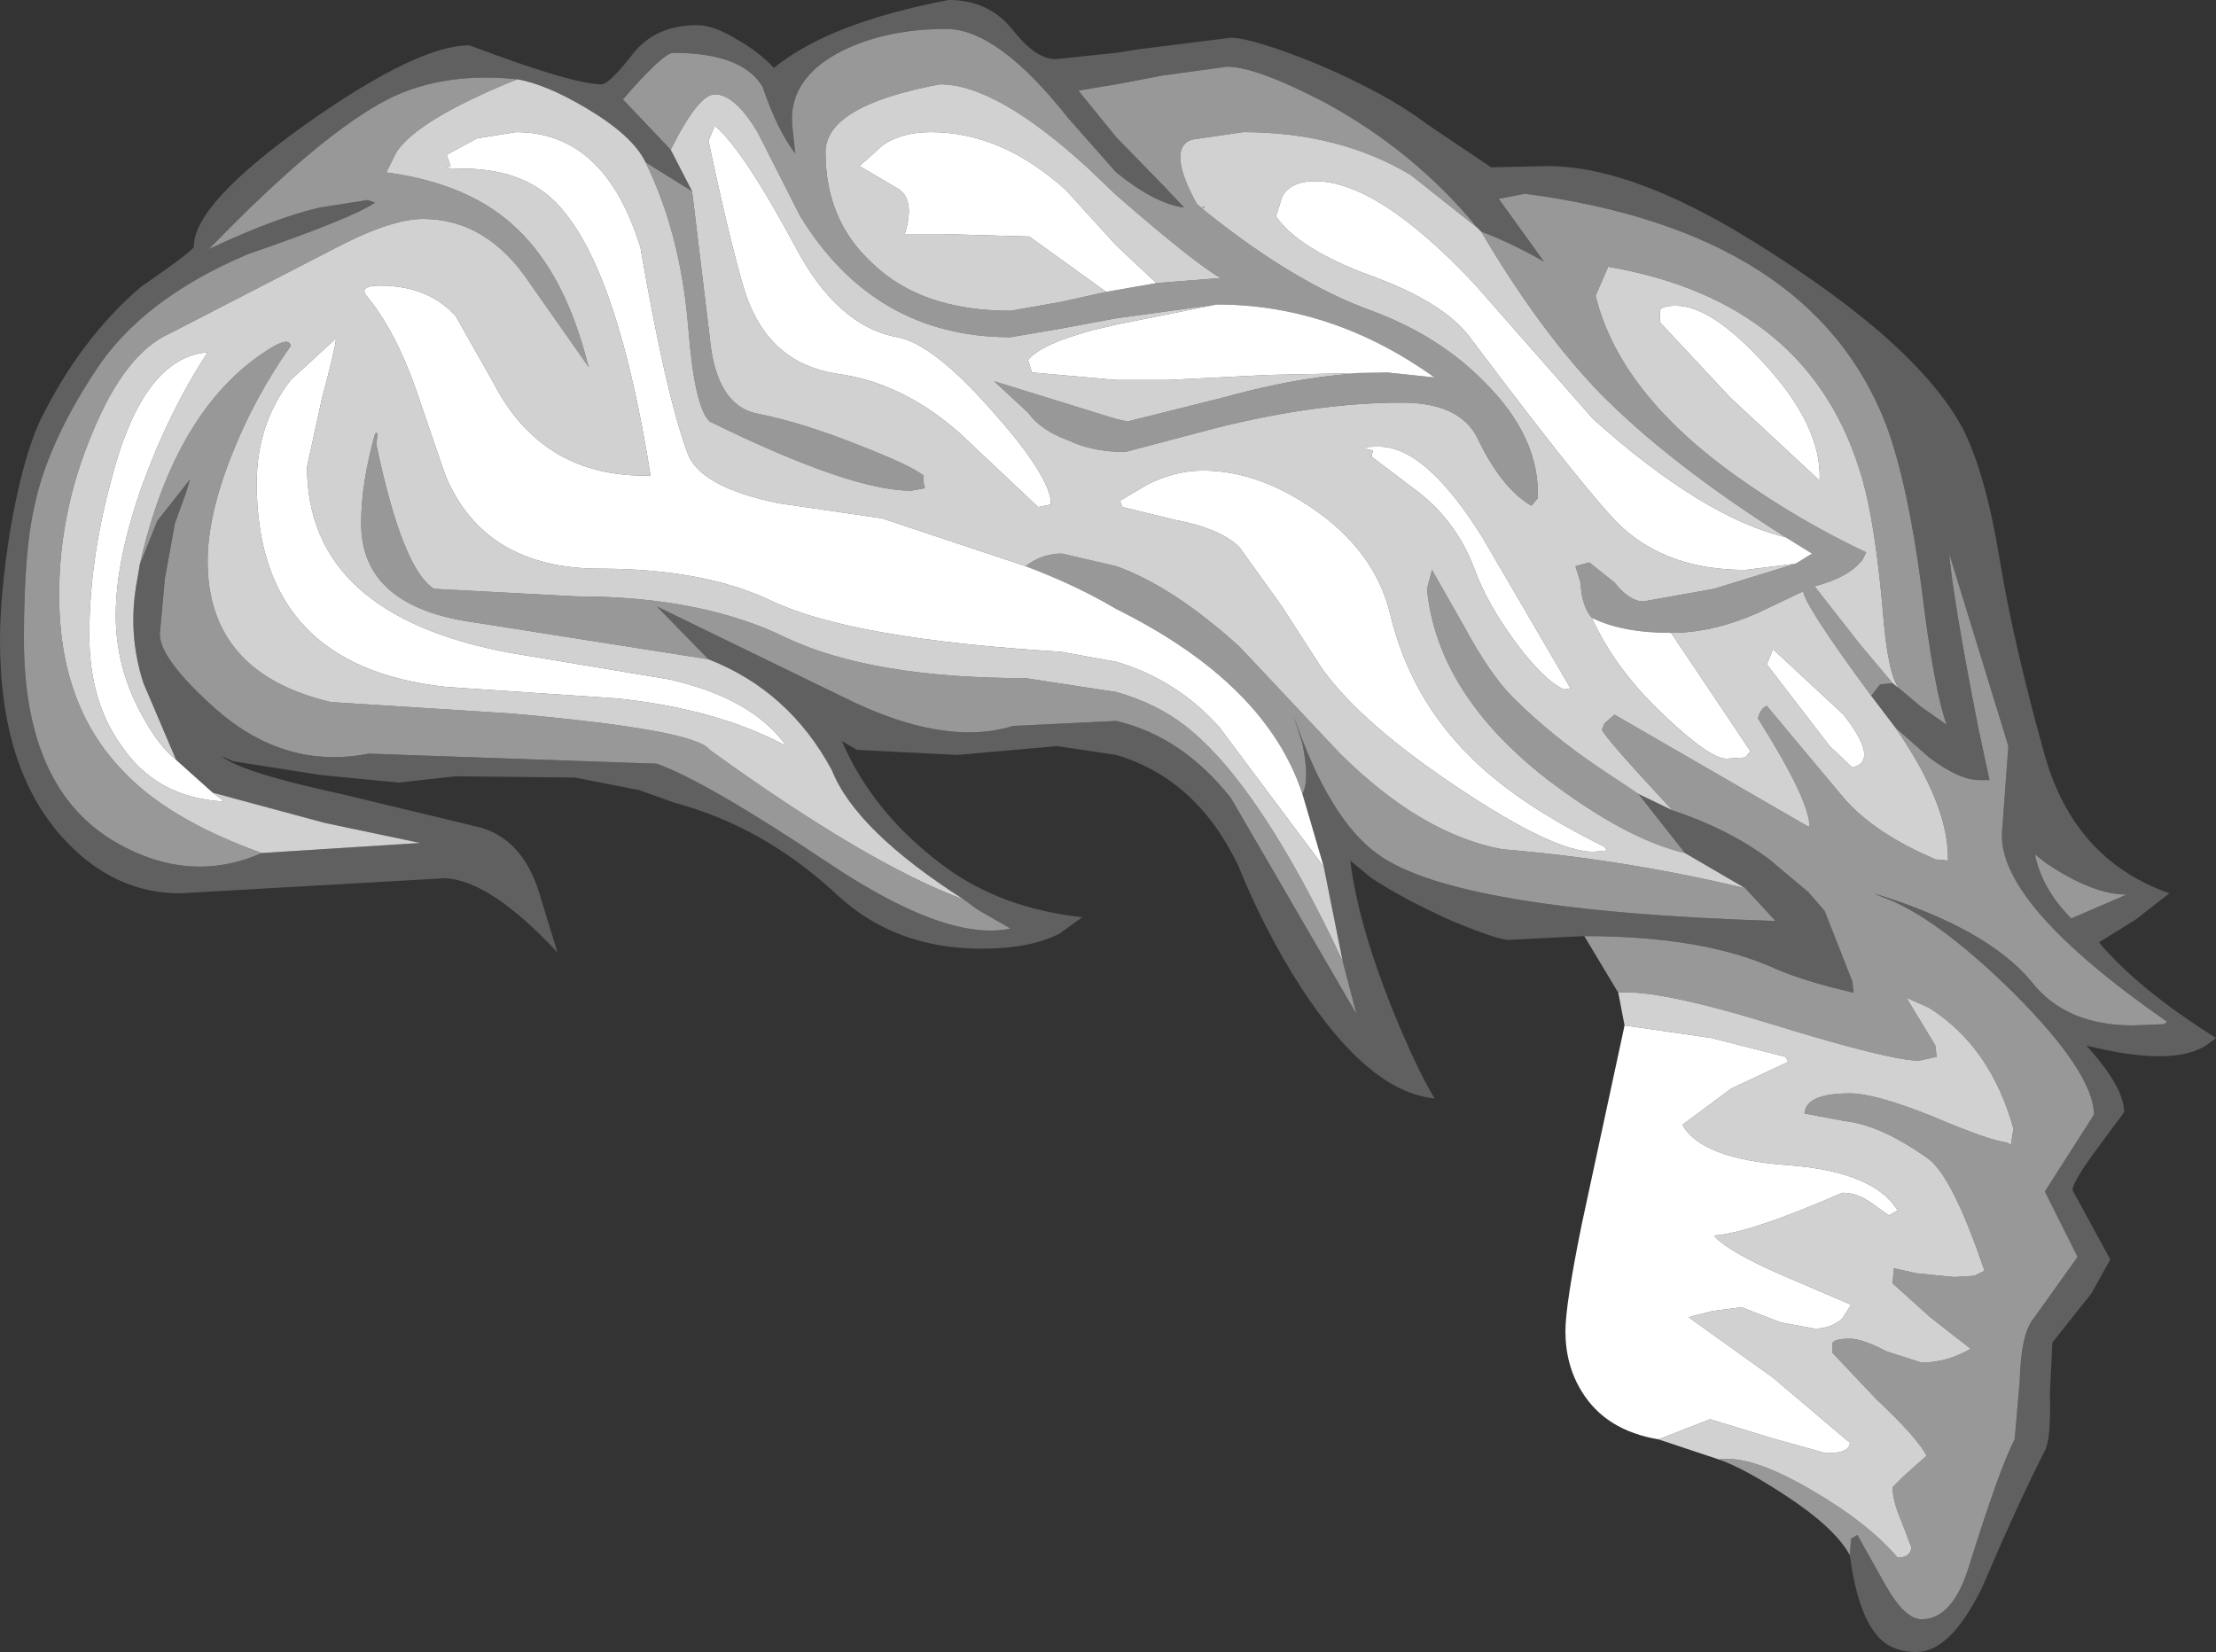 <?xml version="1.0" encoding="UTF-8" standalone="no"?>
<svg xmlns:ffdec="https://www.free-decompiler.com/flash" xmlns:xlink="http://www.w3.org/1999/xlink" ffdec:objectType="shape" height="65.65px" width="88.05px" xmlns="http://www.w3.org/2000/svg">
  <rect width="100%" height="100%" fill="#333333" stroke="none"/>
  <g transform="matrix(1.0, 0.0, 0.0, 1.0, 53.8, 50.9)">
    <path d="M21.65 -23.55 L22.55 -22.8 23.55 -22.1 Q23.05 -23.45 22.55 -27.55 22.0 -31.7 21.15 -34.0 18.2 -41.7 6.8 -43.2 L5.75 -43.0 7.55 -40.5 Q6.35 -41.2 5.05 -41.7 L4.9 -41.85 Q2.4 -44.9 -1.2 -46.85 -3.9 -48.25 -5.05 -48.25 L-7.6 -47.9 -9.45 -47.55 -10.95 -47.3 -9.45 -45.45 -7.55 -43.5 -6.75 -42.65 Q-7.9 -42.8 -9.45 -44.05 L-11.35 -46.2 Q-14.15 -49.75 -16.2 -49.75 -18.55 -49.75 -20.3 -48.9 -22.6 -47.75 -22.3 -45.7 L-22.2 -44.8 Q-22.9 -45.7 -23.5 -47.45 -24.3 -48.8 -27.05 -48.8 -27.45 -48.8 -29.05 -46.95 L-27.15 -44.95 -26.3 -43.3 -28.15 -44.45 Q-28.65 -45.5 -30.5 -46.6 -32.1 -47.55 -33.25 -47.75 -36.15 -48.05 -38.3 -47.0 -41.0 -45.65 -45.5 -41.0 -42.85 -42.25 -41.1 -42.65 L-39.2 -42.95 -38.9 -42.85 Q-39.75 -42.25 -43.95 -40.8 -48.2 -39.0 -50.05 -36.1 -51.95 -33.2 -52.45 -30.7 -52.85 -28.95 -52.85 -25.5 -52.85 -19.5 -49.15 -17.4 -46.25 -15.75 -43.4 -17.0 L-37.1 -17.4 -40.9 -18.2 -45.35 -19.4 -46.8 -20.7 -48.1 -23.75 Q-48.75 -25.75 -48.35 -27.85 L-48.25 -28.45 -47.55 -30.2 -46.25 -31.85 -46.4 -31.35 -46.85 -30.1 -47.25 -27.9 -47.45 -25.7 Q-47.45 -24.7 -45.2 -22.7 -42.45 -20.3 -39.15 -20.95 L-27.7 -20.55 Q-25.75 -19.85 -20.95 -16.65 -16.2 -13.45 -13.65 -14.0 L-14.95 -14.75 -15.5 -15.15 Q-19.8 -17.9 -20.75 -20.3 -22.45 -23.45 -25.65 -24.7 L-27.7 -26.8 -20.3 -23.2 Q-16.3 -21.2 -13.55 -22.05 L-9.45 -22.25 Q-6.85 -21.65 -4.9 -19.2 L0.1 -10.6 -0.45 -12.7 -1.2 -16.45 -2.05 -19.35 Q-1.75 -19.9 -2.05 -21.35 L-2.4 -22.45 Q-1.0 -18.35 0.95 -16.95 4.05 -14.7 16.75 -14.3 L15.55 -15.6 13.15 -17.0 11.3 -19.35 12.65 -18.7 Q14.9 -17.95 16.5 -16.75 L18.05 -15.45 18.7 -14.7 19.8 -11.9 19.85 -11.45 Q17.9 -11.9 16.75 -12.4 13.9 -13.7 9.15 -13.7 L6.15 -13.55 Q5.7 -13.55 3.9 -14.3 2.0 -15.15 0.7 -16.0 L-0.15 -16.7 Q0.15 -14.25 1.5 -10.85 2.5 -8.4 3.2 -7.25 0.6 -7.5 -2.1 -11.65 -3.55 -13.9 -4.6 -16.5 -6.25 -19.95 -9.45 -20.9 L-11.8 -21.25 -15.75 -20.9 -19.75 -21.1 -20.35 -21.45 Q-19.1 -18.55 -16.25 -16.45 -14.0 -14.8 -10.8 -14.45 L-11.7 -13.8 Q-12.85 -13.2 -14.8 -13.2 -18.25 -13.2 -20.55 -15.35 -23.45 -18.05 -27.0 -19.0 L-28.4 -19.5 -30.95 -20.0 -35.7 -20.05 -37.95 -19.8 -41.05 -20.1 -44.55 -20.65 -45.0 -20.85 Q-44.2 -20.2 -40.25 -19.35 L-34.65 -18.0 Q-33.05 -17.5 -32.4 -15.5 L-31.65 -13.05 Q-34.3 -15.9 -36.1 -16.0 L-46.65 -15.4 Q-49.3 -15.4 -51.3 -17.6 -53.8 -20.35 -53.8 -25.45 -53.8 -27.25 -53.4 -29.8 -52.9 -32.7 -52.2 -34.2 -50.6 -37.45 -48.2 -39.5 -46.1 -40.95 -46.1 -41.1 -46.1 -42.8 -41.6 -46.0 -37.2 -49.1 -35.15 -49.1 -31.05 -47.55 -29.9 -47.55 -29.6 -47.55 -28.7 -48.7 -27.8 -49.9 -26.1 -49.9 -25.45 -49.9 -24.55 -49.35 -23.65 -48.85 -23.05 -48.2 -20.85 -50.0 -16.1 -50.9 -14.5 -50.9 -13.55 -49.7 -12.65 -48.55 -11.85 -48.55 L-9.45 -48.8 -8.5 -48.95 -4.9 -49.4 Q-4.05 -49.4 -1.45 -48.35 1.35 -47.15 2.85 -46.0 L5.45 -44.25 7.7 -44.3 Q10.75 -44.3 15.05 -41.8 18.5 -39.75 20.9 -37.7 23.25 -35.65 24.2 -33.85 25.1 -32.05 25.65 -28.7 26.2 -25.35 27.4 -21.05 28.55 -16.75 32.4 -15.4 L31.05 -14.35 29.6 -13.45 Q31.15 -11.6 34.25 -9.65 L33.85 -9.35 Q32.5 -8.5 29.1 -9.35 30.6 -7.7 30.6 -6.7 L29.6 -5.35 Q28.55 -3.95 28.55 -3.6 L30.05 -0.85 29.3 0.5 27.75 2.45 27.65 4.45 Q27.7 6.3 27.45 6.75 26.45 8.7 24.95 12.2 23.7 14.75 22.35 14.75 21.3 14.75 20.75 14.05 20.0 13.15 19.7 10.9 L19.75 10.25 20.0 10.1 21.15 12.15 Q21.9 13.45 22.55 13.45 23.8 13.45 24.45 11.3 25.65 7.45 26.25 6.3 L26.45 4.0 Q26.5 2.1 27.0 1.5 L28.75 -0.95 27.45 -3.55 29.4 -6.6 Q29.4 -8.25 26.2 -11.45 23.1 -14.5 21.0 -15.25 L20.65 -15.4 Q25.2 -14.0 26.95 -11.85 28.3 -10.15 30.95 -10.15 L32.2 -10.2 32.3 -10.3 Q25.55 -15.0 25.75 -17.85 L26.0 -21.25 23.65 -28.9 Q23.8 -27.1 24.8 -22.0 L25.25 -19.9 24.85 -19.9 Q24.05 -19.9 22.85 -20.8 L21.5 -22.0 20.55 -23.25 20.9 -23.7 21.4 -23.75 21.65 -23.55 M28.5 -14.4 L30.7 -15.35 Q29.35 -15.35 27.5 -16.6 L27.05 -16.95 Q27.35 -15.55 28.5 -14.4" fill="#606060" fill-rule="evenodd" stroke="none"/>
    <path d="M5.05 -41.7 Q6.35 -41.2 7.55 -40.5 L5.75 -43.0 6.8 -43.2 Q18.2 -41.7 21.15 -34.0 22.0 -31.7 22.55 -27.55 23.05 -23.45 23.55 -22.1 L22.55 -22.8 21.65 -23.55 Q21.2 -24.1 21.0 -26.75 20.7 -30.1 20.2 -31.85 18.2 -38.9 10.1 -40.3 L9.6 -39.15 Q10.55 -35.25 15.3 -31.9 17.7 -30.2 20.35 -28.95 L20.2 -28.65 Q19.65 -27.95 18.3 -27.6 L20.1 -25.3 21.4 -23.75 20.9 -23.7 20.55 -23.25 Q17.9 -26.85 17.85 -27.4 L15.95 -26.5 Q14.2 -25.75 12.6 -25.75 10.65 -25.75 9.45 -26.35 9.05 -26.8 9.0 -27.75 L8.8 -28.4 9.35 -28.55 10.35 -27.75 Q10.95 -27.0 11.5 -27.0 L14.3 -27.5 17.55 -28.5 18.2 -28.9 17.15 -29.55 Q12.5 -32.5 9.75 -35.3 7.35 -37.8 5.05 -41.7 M19.7 10.9 Q19.1 9.8 17.1 8.5 15.5 7.45 14.5 7.1 15.75 6.9 18.15 8.3 20.4 9.6 21.6 11.0 22.1 11.0 22.15 10.6 L21.75 9.55 Q21.4 8.75 21.4 8.2 L21.8 7.8 22.75 6.95 Q22.4 6.25 20.75 4.7 L19.0 2.85 19.0 2.5 Q19.05 2.3 19.7 2.3 20.2 2.3 21.15 2.8 L22.55 3.25 Q23.55 3.25 24.5 2.7 L22.9 1.45 21.4 0.1 21.45 -0.5 22.35 -0.3 23.85 -0.15 24.65 -0.2 25.05 -0.4 Q23.75 -4.25 22.75 -4.9 20.9 -6.2 19.5 -6.35 L17.9 -6.65 Q17.95 -7.45 19.7 -7.45 20.7 -7.45 22.95 -6.55 25.3 -5.55 25.95 -5.5 L26.1 -5.4 26.2 -6.05 Q25.3 -9.3 22.85 -10.85 L21.95 -11.25 23.1 -9.35 23.15 -8.9 22.45 -8.75 Q21.3 -8.75 16.6 -10.2 12.05 -11.6 10.5 -11.45 L9.15 -13.7 Q13.9 -13.7 16.75 -12.4 17.9 -11.9 19.85 -11.45 L19.8 -11.9 18.7 -14.7 18.05 -15.45 16.5 -16.75 Q14.9 -17.95 12.65 -18.7 10.0 -21.55 9.85 -21.9 L9.95 -22.15 10.35 -22.5 18.05 -18.05 18.1 -18.05 Q18.1 -19.1 16.05 -22.35 16.15 -22.75 16.4 -22.85 L19.45 -19.2 Q20.65 -17.8 23.1 -16.75 L23.6 -16.7 Q23.65 -18.9 21.5 -22.0 L22.85 -20.8 Q24.05 -19.9 24.85 -19.9 L25.25 -19.9 24.8 -22.0 Q23.8 -27.1 23.65 -28.9 L26.0 -21.25 25.75 -17.85 Q25.55 -15.0 32.3 -10.3 L32.2 -10.2 30.95 -10.15 Q28.3 -10.15 26.95 -11.85 25.2 -14.0 20.65 -15.4 L21.0 -15.25 Q23.1 -14.5 26.2 -11.45 29.4 -8.25 29.4 -6.6 L27.45 -3.55 28.75 -0.95 27.0 1.5 Q26.5 2.1 26.45 4.0 L26.25 6.3 Q25.65 7.45 24.45 11.3 23.8 13.45 22.55 13.45 21.9 13.45 21.15 12.15 L20.0 10.1 19.75 10.25 19.7 10.9 M11.3 -19.35 L13.15 -17.0 Q10.8 -17.55 7.65 -19.95 3.3 -23.35 2.9 -27.5 L3.1 -28.25 4.35 -26.05 Q5.4 -24.1 6.3 -23.2 7.85 -21.65 9.8 -20.35 L11.3 -19.35 M15.55 -15.6 L16.75 -14.3 Q4.05 -14.7 0.95 -16.95 -1.0 -18.35 -2.4 -22.45 L-2.05 -21.35 Q-1.75 -19.9 -2.05 -19.35 -3.5 -23.75 -9.45 -26.7 -11.05 -27.65 -13.05 -28.4 -12.4 -28.9 -11.6 -28.9 L-9.45 -28.4 Q-7.2 -27.6 -4.55 -25.2 L-0.6 -21.0 Q2.65 -17.75 5.9 -17.15 10.75 -16.75 15.55 -15.6 M-0.45 -12.7 L0.1 -10.6 -4.9 -19.2 Q-6.85 -21.65 -9.45 -22.25 L-13.55 -22.05 Q-16.3 -21.2 -20.3 -23.2 L-27.7 -26.8 -25.65 -24.7 -34.85 -26.15 Q-39.45 -26.75 -39.45 -30.1 -39.45 -31.7 -38.9 -33.65 -38.75 -33.85 -38.85 -33.25 -37.8 -28.25 -36.55 -27.5 L-30.9 -27.2 Q-25.9 -27.2 -22.55 -25.55 -19.15 -23.95 -13.05 -23.95 L-9.45 -23.4 Q-7.85 -22.95 -6.7 -22.05 -3.75 -19.75 -0.45 -12.7 M-15.5 -15.15 L-14.95 -14.75 -13.65 -14.0 Q-16.2 -13.45 -20.95 -16.65 -25.75 -19.85 -27.7 -20.55 L-39.15 -20.95 Q-42.45 -20.3 -45.2 -22.7 -47.45 -24.7 -47.45 -25.7 L-47.25 -27.9 -46.85 -30.1 -46.4 -31.35 -46.25 -31.85 -47.55 -30.2 -48.25 -28.45 Q-46.85 -34.65 -43.15 -37.0 -42.3 -37.55 -42.25 -37.15 -43.7 -35.1 -44.6 -32.8 -45.55 -30.4 -45.55 -28.6 -45.55 -24.15 -40.65 -23.0 L-33.55 -22.55 Q-26.15 -21.9 -25.6 -21.1 -19.3 -16.55 -15.5 -15.15 M-43.4 -17.0 Q-46.25 -15.75 -49.15 -17.4 -52.85 -19.5 -52.85 -25.5 -52.85 -28.95 -52.45 -30.7 -51.95 -33.2 -50.05 -36.1 -48.2 -39.0 -43.95 -40.8 -39.75 -42.25 -38.9 -42.85 L-39.2 -42.95 -41.1 -42.65 Q-42.85 -42.25 -45.5 -41.0 -41.0 -45.65 -38.3 -47.0 -36.15 -48.05 -33.25 -47.75 -37.2 -46.15 -38.05 -44.85 L-38.45 -44.05 Q-35.1 -43.6 -33.25 -41.8 -31.35 -40.0 -30.45 -36.45 L-30.4 -36.3 -32.75 -39.65 Q-34.45 -42.2 -37.0 -42.2 -38.3 -42.2 -40.65 -40.95 L-47.05 -37.65 Q-48.85 -36.85 -50.15 -33.65 -51.45 -30.55 -51.45 -27.25 -51.45 -22.9 -48.95 -20.3 -47.15 -18.35 -43.4 -17.0 M-28.15 -44.45 L-26.3 -43.3 -25.6 -37.5 Q-25.35 -34.75 -23.65 -34.45 -21.9 -34.1 -19.65 -33.2 -17.6 -32.4 -17.1 -32.0 L-17.1 -31.7 -17.05 -31.5 -17.6 -31.4 Q-20.0 -31.4 -25.6 -34.15 -26.2 -34.7 -26.45 -37.85 -26.75 -41.6 -28.15 -44.45 M-27.15 -44.95 L-29.05 -46.95 Q-27.45 -48.8 -27.05 -48.8 -24.3 -48.8 -23.5 -47.45 -22.9 -45.7 -22.2 -44.8 L-22.3 -45.7 Q-22.6 -47.75 -20.3 -48.9 -18.55 -49.75 -16.2 -49.75 -14.15 -49.75 -11.35 -46.2 L-9.45 -44.05 Q-7.9 -42.8 -6.75 -42.65 L-7.55 -43.5 -9.45 -45.45 -10.95 -47.3 -9.45 -47.55 -7.6 -47.9 -5.05 -48.25 Q-3.9 -48.25 -1.2 -46.85 2.4 -44.9 4.9 -41.85 L2.25 -43.95 Q-0.6 -45.65 -4.4 -45.65 L-6.45 -45.35 Q-7.45 -45.0 -6.25 -42.8 L-5.9 -42.5 Q-2.35 -39.65 0.7 -38.55 3.4 -37.55 5.2 -35.7 7.4 -33.5 7.3 -31.1 L7.05 -30.8 Q5.85 -31.5 4.9 -33.5 4.2 -34.9 1.9 -34.9 -1.45 -34.9 -5.45 -33.9 L-9.05 -32.95 -9.45 -32.95 Q-10.5 -33.0 -11.35 -33.4 -12.45 -33.8 -12.95 -34.5 L-14.3 -35.75 -9.45 -34.25 -9.0 -34.15 -5.2 -35.1 Q-1.6 -36.1 1.3 -36.1 L3.2 -35.9 Q-0.85 -38.8 -5.45 -38.8 L-9.45 -38.25 -11.6 -37.85 -13.65 -37.5 Q-19.05 -37.5 -22.0 -42.3 L-23.7 -45.65 Q-24.6 -47.15 -25.4 -47.15 -26.05 -47.15 -27.15 -44.95 M28.5 -14.4 Q27.35 -15.55 27.05 -16.95 L27.5 -16.6 Q29.35 -15.35 30.7 -15.35 L28.5 -14.4 M-6.05 -42.65 L-5.95 -42.7 -5.95 -42.65 -6.05 -42.65 M-7.85 -39.65 L-5.3 -39.85 Q-6.35 -40.45 -9.45 -43.15 L-10.55 -44.2 Q-14.2 -47.55 -16.45 -47.55 -21.0 -46.7 -21.0 -44.85 -21.0 -42.15 -19.15 -40.45 -17.2 -38.55 -13.65 -38.55 L-11.65 -38.9 -9.85 -39.3 -7.85 -39.65" fill="#989898" fill-rule="evenodd" stroke="none"/>
    <path d="M5.05 -41.7 Q7.35 -37.8 9.75 -35.3 12.5 -32.5 17.15 -29.55 13.85 -30.35 9.5 -34.25 L4.8 -39.6 Q0.95 -43.7 -1.55 -43.7 -2.5 -43.7 -2.85 -43.1 L-3.1 -42.3 Q-2.2 -41.0 0.65 -39.95 3.55 -38.9 4.6 -37.5 9.45 -31.05 10.65 -29.95 12.5 -28.25 15.55 -28.25 L17.55 -28.5 14.3 -27.5 11.5 -27.0 Q10.95 -27.0 10.35 -27.75 L9.35 -28.55 8.8 -28.4 9.0 -27.75 Q9.05 -26.8 9.45 -26.35 10.4 -24.25 12.4 -22.4 14.15 -20.75 14.8 -20.75 L15.55 -20.8 15.75 -21.05 12.6 -25.75 Q14.2 -25.75 15.95 -26.5 L17.85 -27.4 Q17.9 -26.85 20.55 -23.25 L21.5 -22.0 Q23.65 -18.9 23.6 -16.7 L23.1 -16.75 Q20.65 -17.8 19.45 -19.2 L16.4 -22.85 Q16.15 -22.75 16.05 -22.35 18.1 -19.1 18.1 -18.05 L18.05 -18.05 10.35 -22.5 9.95 -22.15 9.85 -21.9 Q10.0 -21.55 12.65 -18.7 L11.3 -19.35 9.8 -20.35 Q7.85 -21.65 6.3 -23.2 5.4 -24.1 4.35 -26.05 L3.1 -28.25 2.9 -27.5 Q3.3 -23.35 7.65 -19.95 10.8 -17.55 13.15 -17.0 L15.55 -15.6 Q10.75 -16.75 5.9 -17.15 2.65 -17.75 -0.6 -21.0 L-4.55 -25.2 Q-7.2 -27.6 -9.45 -28.4 L-11.6 -28.9 Q-12.4 -28.9 -13.05 -28.4 L-18.75 -30.3 -22.85 -30.9 Q-26.05 -31.55 -26.5 -32.95 -27.35 -35.25 -28.35 -41.05 -29.75 -45.65 -33.3 -45.65 L-34.85 -45.4 -36.05 -44.75 -35.9 -44.3 Q-36.35 -44.2 -35.45 -44.2 -32.75 -44.2 -31.4 -42.5 -29.2 -39.85 -27.95 -32.0 -32.25 -31.9 -34.2 -35.7 L-35.7 -38.35 Q-36.8 -39.55 -38.7 -39.55 -39.6 -39.55 -39.2 -39.1 -38.1 -37.75 -37.3 -35.5 L-36.1 -32.0 Q-34.55 -28.3 -29.95 -28.3 -25.8 -28.3 -23.1 -27.0 -19.9 -25.5 -11.65 -25.0 L-9.45 -24.6 Q-7.05 -23.9 -5.35 -22.0 L-1.2 -16.45 -0.45 -12.7 Q-3.75 -19.75 -6.7 -22.05 -7.85 -22.95 -9.45 -23.4 L-13.05 -23.95 Q-19.15 -23.95 -22.55 -25.55 -25.9 -27.2 -30.9 -27.2 L-36.55 -27.5 Q-37.8 -28.25 -38.85 -33.25 -38.75 -33.85 -38.9 -33.65 -39.45 -31.7 -39.45 -30.1 -39.45 -26.75 -34.85 -26.15 L-25.65 -24.7 Q-22.45 -23.45 -20.75 -20.3 -19.8 -17.9 -15.5 -15.15 -19.3 -16.55 -25.6 -21.1 -26.15 -21.9 -33.55 -22.55 L-40.65 -23.0 Q-45.55 -24.15 -45.55 -28.6 -45.55 -30.4 -44.6 -32.8 -43.7 -35.1 -42.25 -37.15 -42.3 -37.55 -43.15 -37.0 -46.85 -34.65 -48.25 -28.45 L-48.35 -27.85 Q-48.75 -25.75 -48.1 -23.75 L-46.8 -20.7 Q-47.55 -21.3 -48.25 -22.65 -49.2 -24.45 -49.2 -26.45 -49.2 -28.7 -48.1 -31.75 -47.05 -34.6 -45.55 -36.9 -48.15 -36.7 -49.4 -31.75 -50.25 -28.6 -50.25 -25.65 -50.25 -23.05 -49.0 -21.3 -47.6 -19.2 -44.95 -19.05 L-44.95 -19.1 -45.35 -19.4 -40.9 -18.2 -37.1 -17.4 -43.4 -17.0 Q-47.15 -18.35 -48.95 -20.3 -51.45 -22.9 -51.45 -27.25 -51.45 -30.55 -50.15 -33.65 -48.85 -36.85 -47.05 -37.65 L-40.65 -40.95 Q-38.3 -42.2 -37.0 -42.2 -34.45 -42.2 -32.75 -39.65 L-30.4 -36.3 -30.45 -36.45 Q-31.35 -40.0 -33.25 -41.8 -35.1 -43.6 -38.45 -44.05 L-38.05 -44.85 Q-37.2 -46.15 -33.25 -47.75 -32.1 -47.55 -30.5 -46.6 -28.65 -45.5 -28.15 -44.45 -26.75 -41.6 -26.45 -37.85 -26.2 -34.7 -25.6 -34.15 -20.0 -31.4 -17.6 -31.4 L-17.05 -31.5 -17.1 -31.7 -17.1 -32.0 Q-17.6 -32.4 -19.65 -33.2 -21.9 -34.1 -23.65 -34.45 -25.35 -34.75 -25.6 -37.5 L-26.3 -43.3 -27.15 -44.95 Q-26.05 -47.15 -25.4 -47.15 -24.6 -47.15 -23.7 -45.65 L-22.0 -42.3 Q-19.05 -37.5 -13.65 -37.5 L-11.6 -37.85 -9.45 -38.25 -5.45 -38.8 -9.45 -38.0 -10.3 -37.8 Q-12.4 -37.25 -12.95 -36.6 L-12.8 -36.1 -9.45 -35.8 -7.4 -35.8 -3.4 -36.0 1.3 -36.1 Q-1.6 -36.1 -5.2 -35.1 L-9.0 -34.15 -9.45 -34.25 -14.3 -35.75 -12.95 -34.5 Q-12.45 -33.8 -11.35 -33.4 -10.5 -33.0 -9.45 -32.95 L-9.05 -32.95 -5.45 -33.9 Q-1.45 -34.9 1.9 -34.9 4.2 -34.9 4.9 -33.5 5.85 -31.5 7.05 -30.8 L7.3 -31.1 Q7.4 -33.5 5.2 -35.7 3.4 -37.55 0.7 -38.55 -2.35 -39.65 -5.9 -42.5 L-6.25 -42.8 Q-7.45 -45.0 -6.45 -45.35 L-4.4 -45.65 Q-0.6 -45.65 2.25 -43.95 L4.9 -41.85 5.05 -41.7 M21.4 -23.75 L20.1 -25.3 18.3 -27.6 Q19.65 -27.95 20.2 -28.65 L20.35 -28.95 Q17.7 -30.2 15.3 -31.9 10.55 -35.25 9.6 -39.15 L10.1 -40.3 Q18.2 -38.9 20.2 -31.85 20.7 -30.1 21.0 -26.75 21.2 -24.1 21.65 -23.55 L21.4 -23.75 M14.5 7.1 L12.1 6.3 14.15 5.5 16.6 6.25 18.75 6.85 Q19.75 6.85 19.7 6.4 L19.6 6.35 16.65 3.85 13.3 1.45 13.45 1.4 14.25 1.2 15.4 1.05 16.95 1.65 18.3 1.9 Q18.95 1.9 19.4 1.5 L19.75 0.95 16.95 -0.25 Q14.8 -1.2 14.3 -1.8 15.75 -1.9 19.4 -3.5 20.0 -3.5 20.55 -3.1 L21.25 -2.6 21.6 -2.8 Q20.65 -4.35 17.2 -4.6 13.8 -4.85 13.05 -6.2 L15.0 -7.65 17.25 -8.7 17.15 -8.9 14.2 -9.65 10.75 -10.15 10.5 -11.45 Q12.05 -11.6 16.6 -10.2 21.3 -8.75 22.45 -8.75 L23.15 -8.9 23.1 -9.35 21.95 -11.25 22.85 -10.85 Q25.3 -9.3 26.2 -6.05 L26.1 -5.4 25.95 -5.5 Q25.3 -5.55 22.95 -6.55 20.7 -7.45 19.7 -7.45 17.95 -7.45 17.9 -6.65 L19.5 -6.35 Q20.9 -6.2 22.75 -4.9 23.75 -4.25 25.05 -0.4 L24.65 -0.2 23.85 -0.15 22.35 -0.3 21.45 -0.5 21.4 0.1 22.9 1.45 24.5 2.7 Q23.55 3.25 22.55 3.25 L21.15 2.8 Q20.2 2.3 19.7 2.3 19.05 2.3 19.0 2.5 L19.0 2.85 20.75 4.7 Q22.4 6.25 22.75 6.95 L21.8 7.8 21.4 8.2 Q21.4 8.75 21.75 9.55 L22.15 10.6 Q22.1 11.0 21.6 11.0 20.4 9.6 18.15 8.3 15.75 6.9 14.5 7.1 M18.5 -31.8 Q18.6 -33.95 16.3 -36.45 14.2 -38.75 12.8 -38.75 12.2 -38.75 12.15 -38.55 L12.15 -38.1 14.95 -35.1 18.5 -31.8 M8.6 -23.55 L5.1 -29.55 Q2.85 -33.15 1.0 -33.15 0.0 -33.15 0.75 -33.0 L0.7 -32.75 2.55 -31.35 Q4.1 -30.15 4.8 -28.25 5.3 -26.9 6.4 -25.4 7.55 -23.85 8.35 -23.5 L8.6 -23.55 M9.95 -17.25 Q6.5 -18.95 4.65 -20.8 2.25 -23.15 1.45 -26.45 0.85 -29.0 -1.65 -30.7 -3.85 -32.2 -6.0 -32.2 -7.1 -32.2 -8.2 -31.65 L-9.3 -31.0 -9.2 -30.75 -7.15 -30.25 Q-5.3 -29.9 -4.55 -29.15 L-2.9 -26.85 -1.25 -24.3 Q0.35 -22.1 4.2 -19.55 7.95 -17.05 9.5 -17.05 L10.05 -17.1 9.95 -17.25 M19.8 -20.4 Q20.9 -20.65 19.45 -22.5 L16.65 -25.1 16.4 -24.5 18.9 -21.25 19.8 -20.4 M-41.6 -32.35 L-41.0 -35.1 Q-40.45 -37.15 -40.45 -37.45 L-42.25 -35.8 Q-43.6 -34.05 -43.6 -31.7 -43.6 -24.4 -36.05 -23.6 L-29.35 -23.15 Q-25.35 -22.75 -22.55 -21.25 -23.9 -23.15 -27.2 -23.9 L-33.5 -24.95 Q-41.6 -26.45 -41.6 -32.35 M-6.05 -42.65 L-5.95 -42.65 -5.95 -42.7 -6.05 -42.65 M-7.85 -39.65 L-9.45 -41.15 -11.45 -43.35 Q-14.0 -45.65 -16.8 -45.65 -17.95 -45.65 -18.7 -45.15 L-19.65 -44.3 -18.2 -43.45 Q-17.4 -43.05 -17.85 -41.6 L-16.35 -41.6 -12.9 -41.5 -9.85 -39.3 -11.65 -38.9 -13.65 -38.55 Q-17.2 -38.55 -19.15 -40.45 -21.0 -42.15 -21.0 -44.85 -21.0 -46.7 -16.45 -47.55 -14.2 -47.55 -10.55 -44.2 L-9.45 -43.15 Q-6.35 -40.45 -5.3 -39.85 L-7.85 -39.65 M-12.05 -31.05 Q-12.25 -32.2 -14.45 -34.65 -16.75 -37.25 -18.15 -37.5 -20.55 -37.95 -22.2 -41.1 -24.3 -45.0 -25.4 -45.9 L-25.65 -45.3 Q-24.7 -40.85 -24.15 -39.15 -23.2 -36.45 -20.55 -36.05 -17.6 -35.65 -15.1 -33.15 L-12.55 -30.75 -12.05 -30.85 -12.05 -31.05" fill="#d1d1d1" fill-rule="evenodd" stroke="none"/>
    <path d="M17.15 -29.55 L18.2 -28.9 17.55 -28.5 15.55 -28.25 Q12.5 -28.25 10.65 -29.95 9.45 -31.05 4.6 -37.5 3.55 -38.9 0.65 -39.95 -2.2 -41.0 -3.1 -42.3 L-2.85 -43.1 Q-2.5 -43.7 -1.55 -43.7 0.95 -43.7 4.8 -39.6 L9.5 -34.25 Q13.85 -30.35 17.15 -29.55 M9.45 -26.35 Q10.65 -25.75 12.6 -25.75 L15.75 -21.05 15.55 -20.8 14.8 -20.75 Q14.15 -20.75 12.4 -22.4 10.4 -24.25 9.45 -26.35 M12.1 6.3 Q10.0 5.95 9.05 4.4 8.4 3.35 8.4 2.0 8.4 0.95 9.05 -2.25 L10.75 -10.15 14.2 -9.65 17.15 -8.9 17.25 -8.7 15.0 -7.65 13.05 -6.2 Q13.8 -4.85 17.2 -4.6 20.65 -4.35 21.6 -2.8 L21.25 -2.6 20.55 -3.1 Q20.0 -3.5 19.4 -3.5 15.75 -1.9 14.3 -1.8 14.8 -1.2 16.95 -0.25 L19.75 0.95 19.4 1.5 Q18.95 1.9 18.3 1.9 L16.95 1.65 15.4 1.05 14.25 1.2 13.45 1.4 13.3 1.45 16.65 3.85 19.6 6.35 19.7 6.4 Q19.75 6.85 18.75 6.85 L16.6 6.25 14.15 5.5 12.1 6.3 M-2.05 -19.35 L-1.2 -16.45 -5.35 -22.0 Q-7.05 -23.9 -9.45 -24.6 L-11.65 -25.0 Q-19.9 -25.5 -23.1 -27.0 -25.8 -28.3 -29.95 -28.3 -34.55 -28.3 -36.1 -32.0 L-37.3 -35.5 Q-38.1 -37.75 -39.2 -39.1 -39.6 -39.55 -38.7 -39.55 -36.8 -39.55 -35.7 -38.35 L-34.2 -35.7 Q-32.25 -31.9 -27.95 -32.0 -29.2 -39.85 -31.4 -42.5 -32.75 -44.2 -35.45 -44.2 -36.35 -44.2 -35.9 -44.3 L-36.05 -44.75 -34.85 -45.4 -33.3 -45.65 Q-29.75 -45.65 -28.35 -41.05 -27.35 -35.25 -26.5 -32.95 -26.05 -31.55 -22.85 -30.9 L-18.75 -30.3 -13.05 -28.4 Q-11.05 -27.65 -9.45 -26.7 -3.5 -23.75 -2.05 -19.35 M-46.8 -20.7 L-45.35 -19.4 -44.95 -19.1 -44.95 -19.05 Q-47.6 -19.2 -49.0 -21.3 -50.25 -23.05 -50.25 -25.65 -50.25 -28.6 -49.4 -31.75 -48.15 -36.7 -45.55 -36.9 -47.05 -34.6 -48.1 -31.75 -49.2 -28.7 -49.2 -26.45 -49.2 -24.45 -48.25 -22.65 -47.55 -21.3 -46.8 -20.7 M18.5 -31.8 L14.95 -35.1 12.15 -38.1 12.15 -38.55 Q12.2 -38.75 12.8 -38.75 14.2 -38.75 16.3 -36.45 18.6 -33.95 18.5 -31.8 M1.3 -36.1 L-3.4 -36.0 -7.4 -35.8 -9.45 -35.8 -12.8 -36.1 -12.95 -36.6 Q-12.4 -37.25 -10.3 -37.8 L-9.45 -38.0 -5.45 -38.8 Q-0.85 -38.8 3.2 -35.9 L1.3 -36.1 M8.6 -23.55 L8.35 -23.5 Q7.55 -23.85 6.4 -25.4 5.3 -26.9 4.8 -28.25 4.1 -30.15 2.55 -31.35 L0.7 -32.75 0.75 -33.0 Q0.0 -33.15 1.0 -33.15 2.85 -33.15 5.1 -29.55 L8.6 -23.55 M19.8 -20.4 L18.9 -21.25 16.4 -24.5 16.65 -25.1 19.45 -22.5 Q20.9 -20.65 19.8 -20.4 M9.95 -17.25 L10.05 -17.1 9.5 -17.05 Q7.95 -17.05 4.2 -19.55 0.35 -22.1 -1.25 -24.3 L-2.9 -26.85 -4.55 -29.15 Q-5.3 -29.9 -7.15 -30.25 L-9.2 -30.75 -9.3 -31.0 -8.2 -31.65 Q-7.1 -32.2 -6.0 -32.2 -3.85 -32.2 -1.65 -30.7 0.85 -29.0 1.45 -26.45 2.25 -23.15 4.65 -20.8 6.5 -18.95 9.95 -17.25 M-41.6 -32.35 Q-41.6 -26.45 -33.5 -24.95 L-27.2 -23.9 Q-23.9 -23.15 -22.55 -21.25 -25.35 -22.75 -29.35 -23.15 L-36.05 -23.6 Q-43.6 -24.4 -43.6 -31.7 -43.6 -34.05 -42.25 -35.8 L-40.45 -37.45 Q-40.45 -37.15 -41.0 -35.1 L-41.6 -32.35 M-9.85 -39.3 L-12.9 -41.5 -16.35 -41.6 -17.85 -41.6 Q-17.4 -43.05 -18.2 -43.45 L-19.65 -44.3 -18.7 -45.15 Q-17.95 -45.65 -16.8 -45.65 -14.0 -45.65 -11.45 -43.35 L-9.45 -41.15 -7.85 -39.65 -9.85 -39.3 M-12.05 -31.05 L-12.05 -30.85 -12.55 -30.75 -15.1 -33.15 Q-17.6 -35.65 -20.55 -36.05 -23.2 -36.45 -24.15 -39.15 -24.7 -40.85 -25.65 -45.3 L-25.4 -45.9 Q-24.3 -45.0 -22.2 -41.1 -20.55 -37.95 -18.15 -37.5 -16.75 -37.25 -14.45 -34.65 -12.25 -32.2 -12.05 -31.05" fill="#ffffff" fill-rule="evenodd" stroke="none"/>
  </g>
</svg>
